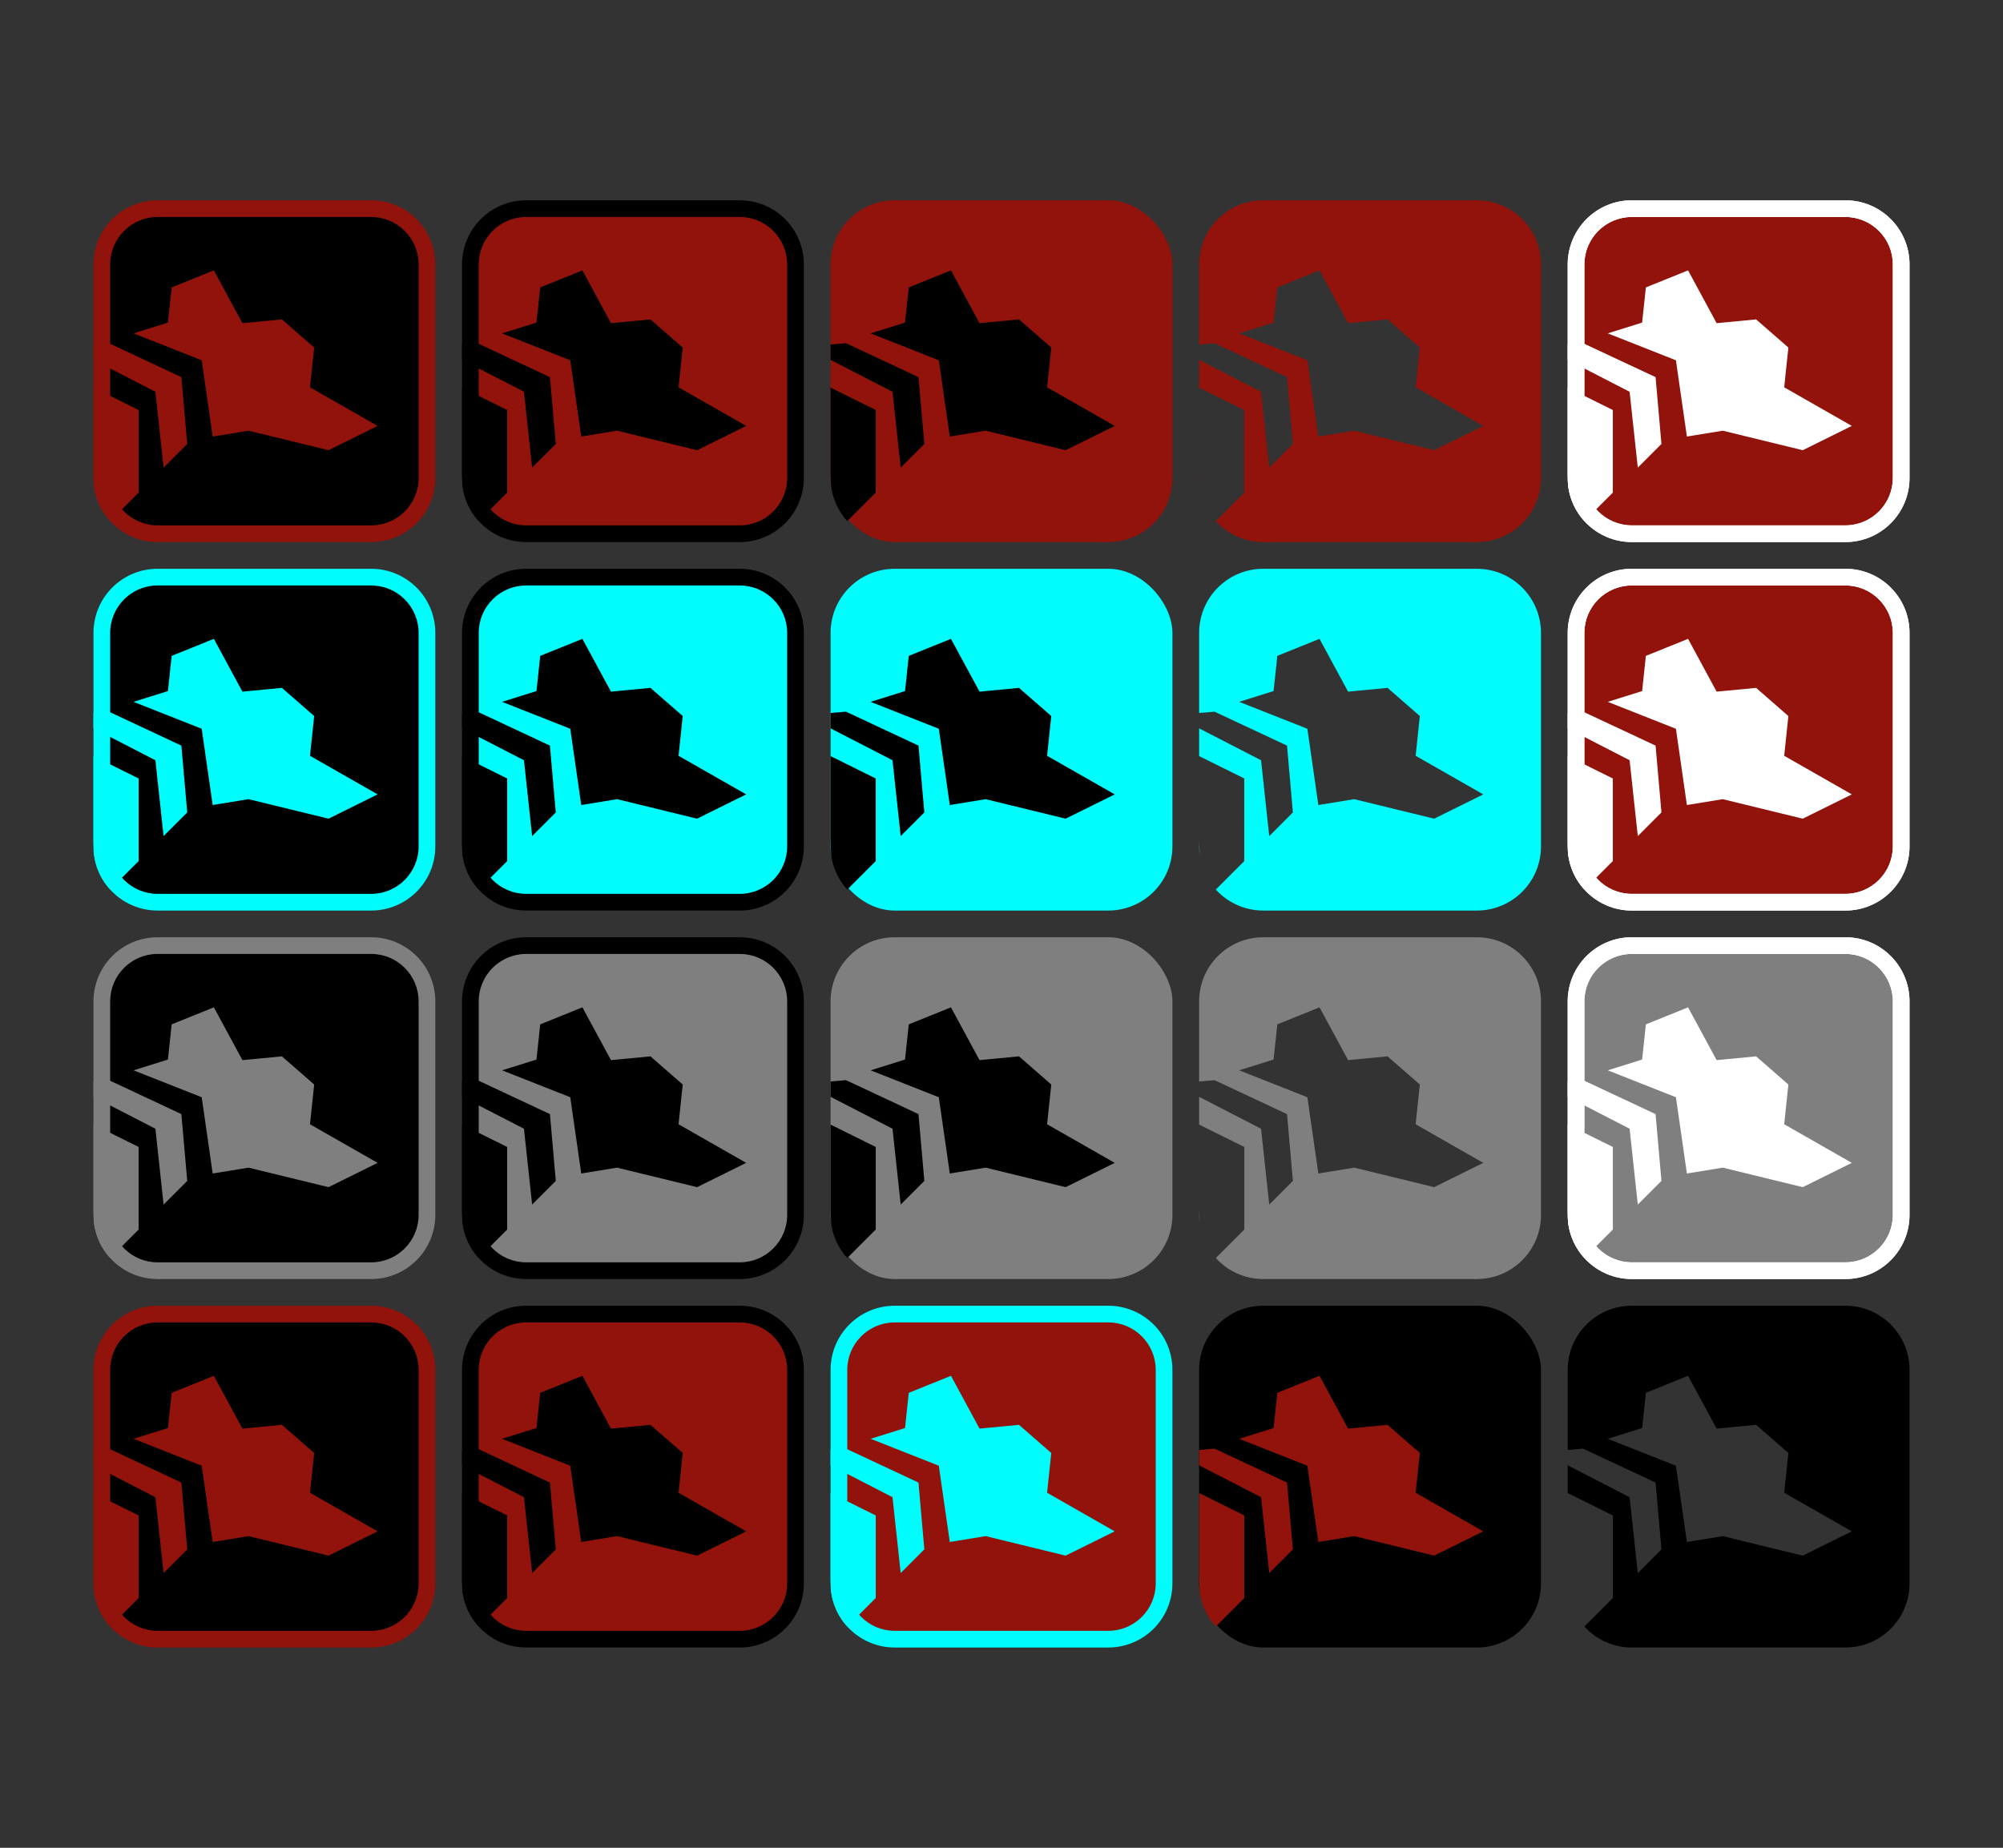 <?xml version="1.0" encoding="UTF-8"?><svg id="Calque_1" xmlns="http://www.w3.org/2000/svg" viewBox="0 0 3000 2768.1"><rect x="0" y="0" width="3000" height="2768.1" fill="#333333" stroke="none"/><defs><style>.cls-1{fill:#91130b;}.cls-1,.cls-2,.cls-3,.cls-4,.cls-5{stroke-width:0px;}.cls-2{fill:#000;}.cls-3{fill:#7f7f7f;}.cls-4{fill:#00fcfb;}.cls-5{fill:#fff;}</style></defs><path class="cls-2" d="M236.07,312.55h319.86c46.12,0,83.57,37.45,83.57,83.57v319.86c0,46.12-37.45,83.57-83.57,83.57H236.07c-46.12,0-83.57-37.45-83.57-83.57v-319.86c0-46.12,37.45-83.57,83.57-83.57Z"/><path class="cls-1" d="M555.93,325.05c39.19,0,71.07,31.88,71.07,71.07v319.86c0,39.19-31.88,71.07-71.07,71.07H236.07c-39.19,0-71.07-31.88-71.07-71.07v-319.86c0-39.19,31.88-71.07,71.07-71.07h319.86M555.93,300.05H236.07c-53.06,0-96.07,43.01-96.07,96.07v319.86c0,53.06,43.01,96.07,96.07,96.07h319.86c53.06,0,96.07-43.01,96.07-96.07v-319.86c0-53.06-43.01-96.07-96.07-96.07h0Z"/><path class="cls-1" d="M788.07,312.55h319.86c46.12,0,83.57,37.45,83.57,83.57v319.86c0,46.12-37.45,83.57-83.57,83.57h-319.86c-46.12,0-83.57-37.45-83.57-83.57v-319.86c0-46.12,37.45-83.57,83.57-83.57Z"/><path class="cls-2" d="M1107.93,325.05c39.19,0,71.07,31.88,71.07,71.07v319.86c0,39.19-31.88,71.07-71.07,71.07h-319.86c-39.19,0-71.07-31.88-71.07-71.07v-319.86c0-39.19,31.88-71.07,71.07-71.07h319.86M1107.93,300.05h-319.86c-53.06,0-96.07,43.01-96.07,96.07v319.86c0,53.06,43.01,96.07,96.07,96.07h319.86c53.06,0,96.07-43.01,96.07-96.07v-319.86c0-53.06-43.01-96.07-96.07-96.07h0Z"/><rect class="cls-1" x="1244" y="300.05" width="512" height="512" rx="96.07" ry="96.07"/><rect class="cls-1" x="2360.5" y="312.55" width="487" height="487" rx="83.57" ry="83.57"/><path class="cls-5" d="M2763.93,325.05c39.19,0,71.07,31.88,71.07,71.07v319.86c0,39.19-31.88,71.07-71.07,71.07h-319.86c-39.19,0-71.07-31.88-71.07-71.07v-319.86c0-39.19,31.88-71.07,71.07-71.07h319.86M2763.93,300.05h-319.86c-53.06,0-96.07,43.01-96.07,96.07v319.86c0,53.06,43.01,96.07,96.07,96.07h319.86c53.06,0,96.07-43.01,96.07-96.07v-319.86c0-53.06-43.01-96.07-96.07-96.07h0Z"/><path class="cls-2" d="M236.07,864.55h319.86c46.12,0,83.57,37.45,83.57,83.57v319.86c0,46.12-37.45,83.57-83.57,83.57H236.07c-46.12,0-83.57-37.45-83.57-83.57v-319.86c0-46.12,37.45-83.57,83.57-83.57Z"/><path class="cls-4" d="M555.93,877.05c39.19,0,71.07,31.88,71.07,71.07v319.86c0,39.19-31.88,71.07-71.07,71.07H236.07c-39.19,0-71.07-31.88-71.07-71.07v-319.86c0-39.19,31.88-71.07,71.07-71.07h319.86M555.93,852.05H236.07c-53.06,0-96.07,43.01-96.07,96.07v319.86c0,53.06,43.01,96.07,96.07,96.07h319.86c53.06,0,96.07-43.01,96.07-96.07v-319.86c0-53.06-43.01-96.07-96.07-96.07h0Z"/><path class="cls-4" d="M788.07,864.55h319.86c46.12,0,83.57,37.45,83.57,83.57v319.86c0,46.12-37.45,83.57-83.57,83.57h-319.86c-46.12,0-83.57-37.45-83.57-83.57v-319.86c0-46.12,37.45-83.57,83.57-83.57Z"/><path class="cls-2" d="M1107.93,877.05c39.19,0,71.07,31.88,71.07,71.07v319.86c0,39.19-31.88,71.07-71.07,71.07h-319.86c-39.19,0-71.07-31.88-71.07-71.07v-319.86c0-39.19,31.88-71.07,71.07-71.07h319.86M1107.93,852.05h-319.86c-53.06,0-96.07,43.01-96.07,96.07v319.86c0,53.06,43.01,96.07,96.07,96.07h319.86c53.06,0,96.07-43.01,96.07-96.07v-319.86c0-53.06-43.01-96.07-96.07-96.07h0Z"/><rect class="cls-4" x="1244" y="852.05" width="512" height="512" rx="96.07" ry="96.07"/><path class="cls-2" d="M236.07,1416.55h319.86c46.12,0,83.57,37.45,83.57,83.57v319.86c0,46.12-37.45,83.57-83.57,83.57H236.07c-46.12,0-83.57-37.45-83.57-83.57v-319.86c0-46.12,37.45-83.57,83.57-83.57Z"/><path class="cls-3" d="M555.93,1429.05c39.19,0,71.07,31.88,71.07,71.07v319.86c0,39.19-31.88,71.07-71.07,71.07H236.07c-39.19,0-71.07-31.88-71.07-71.07v-319.86c0-39.19,31.88-71.07,71.07-71.07h319.86M555.93,1404.05H236.07c-53.06,0-96.07,43.01-96.07,96.07v319.86c0,53.06,43.01,96.07,96.07,96.07h319.86c53.06,0,96.07-43.01,96.07-96.07v-319.86c0-53.06-43.01-96.07-96.07-96.07h0Z"/><path class="cls-3" d="M788.07,1416.55h319.86c46.12,0,83.57,37.45,83.57,83.57v319.86c0,46.12-37.45,83.57-83.57,83.57h-319.86c-46.12,0-83.57-37.45-83.57-83.57v-319.86c0-46.12,37.45-83.57,83.57-83.57Z"/><path class="cls-2" d="M1107.93,1429.05c39.19,0,71.07,31.88,71.07,71.07v319.86c0,39.19-31.88,71.07-71.07,71.07h-319.86c-39.19,0-71.07-31.88-71.07-71.07v-319.86c0-39.19,31.88-71.07,71.07-71.07h319.86M1107.93,1404.05h-319.86c-53.06,0-96.07,43.01-96.07,96.07v319.86c0,53.06,43.01,96.07,96.07,96.07h319.86c53.06,0,96.07-43.01,96.07-96.07v-319.86c0-53.06-43.01-96.07-96.07-96.07h0Z"/><rect class="cls-3" x="1244" y="1404.05" width="512" height="512" rx="96.07" ry="96.07"/><path class="cls-2" d="M236.07,1968.55h319.86c46.12,0,83.57,37.45,83.57,83.57v319.86c0,46.12-37.45,83.57-83.57,83.57H236.07c-46.12,0-83.57-37.45-83.57-83.57v-319.86c0-46.12,37.45-83.57,83.57-83.57Z"/><path class="cls-1" d="M555.93,1981.05c39.19,0,71.07,31.88,71.07,71.07v319.86c0,39.19-31.88,71.07-71.07,71.07H236.07c-39.19,0-71.07-31.88-71.07-71.07v-319.86c0-39.19,31.88-71.07,71.07-71.07h319.86M555.93,1956.05H236.07c-53.06,0-96.07,43.01-96.07,96.07v319.86c0,53.06,43.01,96.07,96.07,96.07h319.86c53.06,0,96.07-43.01,96.07-96.07v-319.86c0-53.06-43.01-96.07-96.07-96.07h0Z"/><path class="cls-1" d="M788.07,1968.55h319.86c46.12,0,83.57,37.45,83.57,83.57v319.86c0,46.12-37.45,83.57-83.57,83.57h-319.86c-46.12,0-83.57-37.45-83.57-83.57v-319.86c0-46.12,37.45-83.57,83.57-83.57Z"/><path class="cls-2" d="M1107.93,1981.05c39.19,0,71.07,31.88,71.07,71.07v319.86c0,39.19-31.88,71.07-71.07,71.07h-319.86c-39.19,0-71.07-31.88-71.07-71.07v-319.86c0-39.19,31.88-71.07,71.07-71.07h319.86M1107.93,1956.05h-319.86c-53.06,0-96.07,43.01-96.07,96.07v319.86c0,53.06,43.01,96.07,96.07,96.07h319.86c53.06,0,96.07-43.01,96.07-96.07v-319.86c0-53.06-43.01-96.07-96.07-96.07h0Z"/><path class="cls-1" d="M1340.07,1968.55h319.86c46.12,0,83.57,37.45,83.57,83.57v319.86c0,46.12-37.45,83.57-83.57,83.57h-319.86c-46.12,0-83.57-37.45-83.57-83.57v-319.86c0-46.12,37.45-83.57,83.57-83.57Z"/><path class="cls-4" d="M1659.93,1981.05c39.19,0,71.07,31.88,71.07,71.07v319.86c0,39.19-31.88,71.07-71.07,71.07h-319.86c-39.19,0-71.07-31.88-71.07-71.07v-319.86c0-39.19,31.88-71.07,71.07-71.07h319.86M1659.93,1956.05h-319.86c-53.06,0-96.07,43.01-96.07,96.07v319.86c0,53.06,43.01,96.07,96.07,96.07h319.86c53.06,0,96.07-43.01,96.07-96.07v-319.86c0-53.06-43.01-96.07-96.07-96.07h0Z"/><rect class="cls-2" x="1796" y="1956.05" width="512" height="512" rx="96.07" ry="96.07"/><path class="cls-5" d="M2763.93,325.05c39.19,0,71.07,31.88,71.07,71.07v319.86c0,39.19-31.88,71.07-71.07,71.07h-319.86c-39.19,0-71.07-31.88-71.07-71.07v-319.86c0-39.19,31.88-71.07,71.07-71.07h319.86M2763.93,300.05h-319.86c-53.06,0-96.07,43.01-96.07,96.07v319.86c0,53.06,43.01,96.07,96.07,96.07h319.86c53.06,0,96.07-43.01,96.07-96.07v-319.86c0-53.06-43.01-96.07-96.07-96.07h0Z"/><rect class="cls-1" x="2360.5" y="864.55" width="487" height="487" rx="83.57" ry="83.57"/><path class="cls-5" d="M2763.93,877.05c39.19,0,71.07,31.88,71.07,71.07v319.86c0,39.19-31.88,71.07-71.07,71.07h-319.86c-39.19,0-71.07-31.88-71.07-71.07v-319.86c0-39.19,31.88-71.07,71.07-71.07h319.86M2763.93,852.05h-319.86c-53.06,0-96.07,43.01-96.07,96.07v319.86c0,53.06,43.01,96.07,96.07,96.07h319.86c53.06,0,96.07-43.01,96.07-96.07v-319.86c0-53.06-43.01-96.07-96.07-96.07h0Z"/><path class="cls-5" d="M2763.93,877.05c39.19,0,71.07,31.88,71.07,71.07v319.86c0,39.19-31.88,71.07-71.07,71.07h-319.86c-39.19,0-71.07-31.88-71.07-71.07v-319.86c0-39.19,31.88-71.07,71.07-71.07h319.86M2763.93,852.05h-319.86c-53.06,0-96.07,43.01-96.07,96.07v319.86c0,53.06,43.01,96.07,96.07,96.07h319.86c53.06,0,96.07-43.01,96.07-96.07v-319.86c0-53.06-43.01-96.07-96.07-96.07h0Z"/><rect class="cls-3" x="2360.5" y="1416.55" width="487" height="487" rx="83.57" ry="83.57"/><path class="cls-5" d="M2763.93,1429.05c39.19,0,71.07,31.88,71.07,71.07v319.86c0,39.19-31.88,71.07-71.07,71.07h-319.86c-39.19,0-71.07-31.88-71.07-71.07v-319.86c0-39.19,31.88-71.07,71.07-71.07h319.86M2763.93,1404.05h-319.86c-53.06,0-96.07,43.01-96.07,96.07v319.86c0,53.06,43.01,96.07,96.07,96.07h319.86c53.06,0,96.07-43.01,96.07-96.07v-319.86c0-53.06-43.01-96.07-96.07-96.07h0Z"/><path class="cls-5" d="M2763.93,1429.05c39.19,0,71.07,31.88,71.07,71.07v319.86c0,39.19-31.88,71.07-71.07,71.07h-319.86c-39.19,0-71.07-31.88-71.07-71.07v-319.86c0-39.19,31.88-71.07,71.07-71.07h319.86M2763.93,1404.05h-319.86c-53.06,0-96.07,43.01-96.07,96.07v319.86c0,53.06,43.01,96.07,96.07,96.07h319.86c53.06,0,96.07-43.01,96.07-96.07v-319.86c0-53.06-43.01-96.07-96.07-96.07h0Z"/><polygon class="cls-1" points="464.29 580.22 470.55 520.66 422.23 478.48 363.11 484.13 320.3 405.03 257.13 430.53 251.49 483.27 199.99 499.39 302.11 539.73 318.55 653.97 372.29 645.2 492.04 674.43 565.56 638.04 464.29 580.22"/><path class="cls-1" d="M140,709.35l.75,18.68c2.52,20.12,11.25,38.3,24.22,52.56l42.67-42.7v-123.68l-67.64-33.55v128.69Z"/><polygon class="cls-1" points="163.09 514.13 140 516.04 140 539.11 232.75 586.89 245.01 700.51 280.44 665.04 271.64 564.96 163.09 514.13"/><polygon class="cls-2" points="1016.29 580.22 1022.55 520.66 974.23 478.48 915.11 484.13 872.3 405.03 809.13 430.53 803.49 483.27 751.99 499.39 854.11 539.73 870.55 653.97 924.29 645.2 1044.04 674.43 1117.56 638.04 1016.29 580.22"/><path class="cls-2" d="M692,709.35l.75,18.68c2.52,20.12,11.25,38.3,24.22,52.56l42.67-42.7v-123.68l-67.64-33.55v128.69Z"/><polygon class="cls-2" points="715.09 514.13 692 516.04 692 539.11 784.75 586.89 797.01 700.51 832.44 665.04 823.64 564.96 715.09 514.13"/><polygon class="cls-2" points="1568.29 580.22 1574.55 520.66 1526.23 478.48 1467.11 484.13 1424.3 405.03 1361.13 430.53 1355.49 483.27 1303.99 499.39 1406.11 539.73 1422.55 653.97 1476.29 645.2 1596.04 674.43 1669.56 638.04 1568.29 580.22"/><path class="cls-2" d="M1244,709.35l.75,18.68c2.52,20.12,11.25,38.3,24.22,52.56l42.67-42.7v-123.68l-67.64-33.55v128.69Z"/><polygon class="cls-2" points="1267.09 514.13 1244 516.04 1244 539.11 1336.75 586.89 1349.01 700.51 1384.44 665.04 1375.64 564.96 1267.09 514.13"/><polygon class="cls-5" points="2672.29 580.22 2678.55 520.66 2630.23 478.48 2571.11 484.13 2528.3 405.03 2465.13 430.53 2459.49 483.27 2407.99 499.39 2510.11 539.73 2526.55 653.97 2580.29 645.2 2700.04 674.43 2773.56 638.04 2672.29 580.22"/><path class="cls-5" d="M2348,709.35l.75,18.68c2.52,20.12,11.25,38.3,24.22,52.56l42.67-42.7v-123.68l-67.64-33.55v128.69Z"/><polygon class="cls-5" points="2371.09 514.13 2348 516.04 2348 539.11 2440.75 586.89 2453.01 700.51 2488.44 665.04 2479.64 564.96 2371.09 514.13"/><polygon class="cls-4" points="464.29 1132.22 470.55 1072.66 422.23 1030.48 363.11 1036.13 320.3 957.03 257.13 982.53 251.49 1035.27 199.99 1051.39 302.11 1091.73 318.55 1205.97 372.29 1197.2 492.04 1226.43 565.56 1190.04 464.29 1132.22"/><path class="cls-4" d="M140,1261.35l.75,18.68c2.52,20.12,11.25,38.3,24.22,52.56l42.67-42.7v-123.68l-67.64-33.55v128.69Z"/><polygon class="cls-4" points="163.09 1066.13 140 1068.04 140 1091.11 232.75 1138.89 245.01 1252.51 280.44 1217.04 271.64 1116.96 163.09 1066.13"/><polygon class="cls-2" points="1016.29 1132.22 1022.55 1072.66 974.23 1030.48 915.11 1036.13 872.3 957.03 809.13 982.53 803.49 1035.27 751.99 1051.39 854.11 1091.73 870.55 1205.97 924.29 1197.2 1044.04 1226.43 1117.56 1190.04 1016.29 1132.22"/><path class="cls-2" d="M692,1261.35l.75,18.68c2.52,20.12,11.25,38.3,24.22,52.56l42.67-42.7v-123.68l-67.64-33.55v128.69Z"/><polygon class="cls-2" points="715.09 1066.13 692 1068.04 692 1091.11 784.75 1138.89 797.01 1252.51 832.44 1217.04 823.64 1116.96 715.09 1066.13"/><polygon class="cls-2" points="1568.29 1132.22 1574.55 1072.66 1526.23 1030.48 1467.11 1036.13 1424.3 957.03 1361.13 982.53 1355.49 1035.27 1303.99 1051.39 1406.11 1091.73 1422.55 1205.97 1476.29 1197.2 1596.04 1226.43 1669.56 1190.04 1568.29 1132.22"/><path class="cls-2" d="M1244,1261.35l.75,18.68c2.52,20.12,11.25,38.3,24.22,52.56l42.67-42.7v-123.68l-67.64-33.55v128.69Z"/><polygon class="cls-2" points="1267.09 1066.13 1244 1068.04 1244 1091.11 1336.75 1138.89 1349.01 1252.51 1384.44 1217.04 1375.64 1116.96 1267.09 1066.13"/><polygon class="cls-5" points="2672.29 1132.22 2678.55 1072.66 2630.23 1030.48 2571.11 1036.13 2528.3 957.03 2465.13 982.53 2459.49 1035.27 2407.99 1051.39 2510.11 1091.73 2526.55 1205.97 2580.29 1197.2 2700.04 1226.43 2773.56 1190.04 2672.29 1132.22"/><path class="cls-5" d="M2348,1261.35l.75,18.68c2.52,20.12,11.25,38.3,24.22,52.56l42.67-42.7v-123.68l-67.64-33.55v128.69Z"/><polygon class="cls-5" points="2371.09 1066.13 2348 1068.04 2348 1091.11 2440.75 1138.89 2453.01 1252.51 2488.44 1217.04 2479.64 1116.96 2371.09 1066.13"/><polygon class="cls-3" points="464.29 1684.22 470.55 1624.66 422.23 1582.48 363.11 1588.13 320.3 1509.03 257.13 1534.53 251.49 1587.27 199.99 1603.39 302.11 1643.73 318.55 1757.97 372.29 1749.2 492.04 1778.43 565.56 1742.04 464.29 1684.22"/><path class="cls-3" d="M140,1813.35l.75,18.68c2.52,20.12,11.25,38.3,24.22,52.56l42.67-42.7v-123.68l-67.64-33.55v128.69Z"/><polygon class="cls-3" points="163.09 1618.13 140 1620.04 140 1643.11 232.75 1690.89 245.01 1804.51 280.44 1769.04 271.64 1668.96 163.09 1618.13"/><polygon class="cls-2" points="1016.29 1684.22 1022.55 1624.66 974.23 1582.48 915.11 1588.13 872.3 1509.03 809.13 1534.53 803.49 1587.27 751.99 1603.39 854.11 1643.73 870.55 1757.97 924.29 1749.2 1044.04 1778.43 1117.56 1742.04 1016.29 1684.22"/><path class="cls-2" d="M692,1813.35l.75,18.68c2.52,20.12,11.25,38.3,24.22,52.56l42.67-42.7v-123.68l-67.64-33.55v128.69Z"/><polygon class="cls-2" points="715.09 1618.13 692 1620.04 692 1643.11 784.75 1690.89 797.01 1804.51 832.44 1769.04 823.64 1668.96 715.09 1618.13"/><polygon class="cls-2" points="1568.29 1684.22 1574.55 1624.66 1526.23 1582.48 1467.11 1588.13 1424.3 1509.03 1361.13 1534.53 1355.49 1587.27 1303.99 1603.39 1406.11 1643.73 1422.55 1757.97 1476.29 1749.2 1596.04 1778.43 1669.56 1742.04 1568.29 1684.22"/><path class="cls-2" d="M1244,1813.35l.75,18.68c2.52,20.12,11.25,38.3,24.22,52.56l42.67-42.7v-123.68l-67.64-33.55v128.69Z"/><polygon class="cls-2" points="1267.09 1618.13 1244 1620.04 1244 1643.11 1336.75 1690.89 1349.01 1804.51 1384.44 1769.04 1375.64 1668.96 1267.09 1618.13"/><polygon class="cls-5" points="2672.29 1684.22 2678.55 1624.66 2630.23 1582.48 2571.11 1588.13 2528.3 1509.03 2465.13 1534.53 2459.49 1587.27 2407.99 1603.39 2510.11 1643.73 2526.55 1757.97 2580.29 1749.2 2700.04 1778.43 2773.56 1742.04 2672.29 1684.22"/><path class="cls-5" d="M2348,1813.35l.75,18.68c2.52,20.12,11.25,38.3,24.22,52.56l42.67-42.7v-123.68l-67.64-33.55v128.69Z"/><polygon class="cls-5" points="2371.09 1618.13 2348 1620.04 2348 1643.11 2440.75 1690.89 2453.01 1804.51 2488.44 1769.04 2479.64 1668.96 2371.09 1618.13"/><polygon class="cls-1" points="464.29 2236.22 470.55 2176.66 422.23 2134.48 363.11 2140.13 320.3 2061.03 257.13 2086.53 251.49 2139.27 199.99 2155.39 302.11 2195.73 318.55 2309.97 372.29 2301.2 492.04 2330.43 565.56 2294.04 464.29 2236.22"/><path class="cls-1" d="M140,2365.35l.75,18.68c2.52,20.12,11.25,38.3,24.22,52.56l42.67-42.7v-123.68l-67.64-33.55v128.69Z"/><polygon class="cls-1" points="163.09 2170.13 140 2172.04 140 2195.11 232.75 2242.89 245.01 2356.51 280.44 2321.04 271.64 2220.96 163.09 2170.13"/><polygon class="cls-2" points="1016.29 2236.22 1022.55 2176.66 974.23 2134.48 915.11 2140.13 872.3 2061.03 809.13 2086.53 803.49 2139.27 751.99 2155.39 854.11 2195.73 870.55 2309.97 924.29 2301.2 1044.04 2330.43 1117.56 2294.04 1016.29 2236.22"/><path class="cls-2" d="M692,2365.35l.75,18.68c2.52,20.12,11.25,38.3,24.22,52.56l42.67-42.7v-123.68l-67.64-33.55v128.69Z"/><polygon class="cls-2" points="715.09 2170.13 692 2172.04 692 2195.11 784.75 2242.89 797.01 2356.51 832.44 2321.04 823.64 2220.96 715.09 2170.13"/><polygon class="cls-4" points="1568.29 2236.22 1574.55 2176.66 1526.23 2134.48 1467.11 2140.13 1424.3 2061.03 1361.13 2086.53 1355.49 2139.27 1303.99 2155.39 1406.11 2195.73 1422.55 2309.97 1476.29 2301.2 1596.04 2330.43 1669.56 2294.04 1568.29 2236.22"/><path class="cls-4" d="M1244,2365.35l.75,18.68c2.52,20.12,11.25,38.3,24.22,52.56l42.67-42.7v-123.68l-67.64-33.55v128.69Z"/><polygon class="cls-4" points="1267.09 2170.13 1244 2172.04 1244 2195.11 1336.75 2242.89 1349.01 2356.51 1384.44 2321.04 1375.64 2220.96 1267.09 2170.13"/><polygon class="cls-1" points="2120.29 2236.22 2126.55 2176.66 2078.23 2134.48 2019.11 2140.13 1976.3 2061.03 1913.13 2086.53 1907.49 2139.27 1855.99 2155.39 1958.11 2195.73 1974.55 2309.97 2028.29 2301.2 2148.04 2330.43 2221.56 2294.04 2120.29 2236.22"/><path class="cls-1" d="M1796,2365.35l.75,18.68c2.52,20.12,11.25,38.3,24.22,52.56l42.67-42.7v-123.68l-67.64-33.55v128.69Z"/><polygon class="cls-1" points="1819.09 2170.13 1796 2172.04 1796 2195.11 1888.75 2242.89 1901.01 2356.51 1936.44 2321.04 1927.64 2220.96 1819.09 2170.13"/><path class="cls-1" d="M1803.41,753.04c-.42-.99-.81-2-1.19-3.01.38,1.01.78,2.01,1.19,3.01Z"/><path class="cls-1" d="M1802.03,749.55c-.39-1.05-.76-2.1-1.12-3.16.35,1.06.73,2.12,1.12,3.16Z"/><path class="cls-1" d="M1799.75,742.62c-.31-1.09-.61-2.19-.88-3.29.28,1.1.57,2.2.88,3.29Z"/><path class="cls-1" d="M1800.79,746c-.33-1.01-.65-2.04-.95-3.06.3,1.03.62,2.05.95,3.06Z"/><path class="cls-1" d="M1796.75,728.03l-.75-18.68v6.63c0,5.29.43,10.47,1.26,15.53-.19-1.15-.36-2.31-.51-3.48Z"/><path class="cls-1" d="M2211.93,300.05h-319.86c-53.06,0-96.07,43.01-96.07,96.07v119.93l23.09-1.91,108.55,50.82,8.8,100.09-35.43,35.47-12.25-113.62-92.75-47.78v41.55l67.64,33.55v123.68l-42.67,42.7c-.73-.8-1.44-1.62-2.14-2.44,17.62,20.74,43.89,33.9,73.24,33.9h319.86c53.06,0,96.07-43.01,96.07-96.07v-319.86c0-53.06-43.01-96.07-96.07-96.07ZM2148.04,674.43l-119.74-29.23-53.74,8.77-16.44-114.24-102.13-40.35,51.51-16.12,5.64-52.74,63.17-25.49,42.81,79.09,59.11-5.65,48.32,42.18-6.26,59.56,101.26,57.82-73.52,36.39Z"/><path class="cls-1" d="M1798.74,738.83c-.54-2.23-1.01-4.49-1.4-6.78.39,2.29.85,4.55,1.4,6.78Z"/><path class="cls-1" d="M1814.01,771.98c-.62-.87-1.23-1.74-1.83-2.63.59.89,1.2,1.77,1.83,2.63Z"/><path class="cls-1" d="M1816.15,774.85c-.61-.78-1.21-1.58-1.79-2.38.59.8,1.18,1.6,1.79,2.38Z"/><path class="cls-1" d="M1818.39,777.62c-.69-.82-1.36-1.65-2.02-2.49.66.84,1.34,1.67,2.02,2.49Z"/><path class="cls-1" d="M1811.88,768.88c-.55-.83-1.08-1.66-1.6-2.51.52.85,1.06,1.68,1.6,2.51Z"/><path class="cls-1" d="M1804.82,756.24c-.47-1.01-.92-2.02-1.35-3.05.43,1.03.88,2.04,1.35,3.05Z"/><path class="cls-1" d="M1810.05,766.03c-.56-.92-1.11-1.86-1.64-2.8.53.94,1.08,1.88,1.64,2.8Z"/><path class="cls-1" d="M1808.11,762.68c-1.07-1.93-2.08-3.89-3.02-5.9.94,2,1.95,3.97,3.02,5.9Z"/><path class="cls-4" d="M1803.41,1305.04c-.42-.99-.81-2-1.19-3.01.38,1.01.78,2.01,1.19,3.01Z"/><path class="cls-4" d="M1802.03,1301.55c-.39-1.05-.76-2.1-1.12-3.16.35,1.06.73,2.12,1.12,3.16Z"/><path class="cls-4" d="M1799.75,1294.62c-.31-1.09-.61-2.19-.88-3.29.28,1.1.57,2.2.88,3.29Z"/><path class="cls-4" d="M1800.79,1298c-.33-1.01-.65-2.04-.95-3.06.3,1.03.62,2.05.95,3.06Z"/><path class="cls-4" d="M1796.75,1280.03l-.75-18.68v6.63c0,5.29.43,10.47,1.26,15.53-.19-1.15-.36-2.31-.51-3.48Z"/><path class="cls-4" d="M2211.93,852.05h-319.86c-53.06,0-96.07,43.01-96.07,96.07v119.93l23.09-1.91,108.55,50.82,8.8,100.09-35.43,35.47-12.25-113.62-92.75-47.78v41.55l67.64,33.55v123.68l-42.67,42.7c-.73-.8-1.44-1.62-2.14-2.44,17.62,20.74,43.89,33.9,73.24,33.9h319.86c53.06,0,96.07-43.01,96.07-96.07v-319.86c0-53.06-43.01-96.07-96.07-96.07ZM2148.04,1226.43l-119.74-29.23-53.74,8.77-16.44-114.24-102.13-40.35,51.51-16.12,5.64-52.74,63.17-25.49,42.81,79.09,59.11-5.65,48.32,42.18-6.26,59.56,101.26,57.82-73.52,36.39Z"/><path class="cls-4" d="M1798.74,1290.83c-.54-2.23-1.01-4.49-1.4-6.78.39,2.29.85,4.55,1.4,6.78Z"/><path class="cls-4" d="M1814.01,1323.98c-.62-.87-1.23-1.74-1.83-2.63.59.89,1.2,1.77,1.83,2.63Z"/><path class="cls-4" d="M1816.15,1326.85c-.61-.78-1.21-1.58-1.79-2.38.59.8,1.18,1.6,1.79,2.38Z"/><path class="cls-4" d="M1818.39,1329.62c-.69-.82-1.36-1.65-2.02-2.49.66.84,1.34,1.67,2.02,2.49Z"/><path class="cls-4" d="M1811.88,1320.88c-.55-.83-1.08-1.66-1.6-2.51.52.85,1.06,1.68,1.6,2.51Z"/><path class="cls-4" d="M1804.82,1308.24c-.47-1.01-.92-2.02-1.35-3.05.43,1.03.88,2.04,1.35,3.05Z"/><path class="cls-4" d="M1810.05,1318.03c-.56-.92-1.11-1.86-1.64-2.8.53.94,1.08,1.88,1.64,2.8Z"/><path class="cls-4" d="M1808.11,1314.68c-1.07-1.93-2.08-3.89-3.02-5.9.94,2,1.95,3.97,3.02,5.9Z"/><path class="cls-3" d="M1803.41,1857.04c-.42-.99-.81-2-1.19-3.01.38,1.01.78,2.01,1.19,3.01Z"/><path class="cls-3" d="M1802.03,1853.55c-.39-1.05-.76-2.1-1.12-3.16.35,1.06.73,2.12,1.12,3.16Z"/><path class="cls-3" d="M1799.75,1846.62c-.31-1.09-.61-2.19-.88-3.29.28,1.1.57,2.2.88,3.29Z"/><path class="cls-3" d="M1800.79,1850c-.33-1.01-.65-2.04-.95-3.06.3,1.03.62,2.05.95,3.06Z"/><path class="cls-3" d="M1796.75,1832.03l-.75-18.68v6.63c0,5.29.43,10.47,1.26,15.53-.19-1.15-.36-2.31-.51-3.48Z"/><path class="cls-3" d="M2211.93,1404.05h-319.86c-53.06,0-96.07,43.01-96.07,96.07v119.93l23.09-1.91,108.55,50.82,8.8,100.09-35.43,35.47-12.25-113.62-92.75-47.78v41.55l67.64,33.55v123.68l-42.67,42.7c-.73-.8-1.44-1.62-2.14-2.44,17.62,20.74,43.89,33.9,73.24,33.9h319.86c53.06,0,96.07-43.01,96.07-96.07v-319.86c0-53.06-43.01-96.07-96.07-96.07ZM2148.04,1778.43l-119.74-29.23-53.74,8.77-16.44-114.24-102.13-40.35,51.51-16.12,5.64-52.74,63.17-25.49,42.81,79.09,59.11-5.65,48.32,42.18-6.26,59.56,101.26,57.82-73.52,36.39Z"/><path class="cls-3" d="M1798.74,1842.83c-.54-2.23-1.01-4.49-1.4-6.78.39,2.29.85,4.55,1.4,6.78Z"/><path class="cls-3" d="M1814.01,1875.98c-.62-.87-1.23-1.74-1.83-2.63.59.89,1.2,1.77,1.83,2.63Z"/><path class="cls-3" d="M1816.15,1878.85c-.61-.78-1.21-1.58-1.79-2.38.59.8,1.18,1.6,1.79,2.38Z"/><path class="cls-3" d="M1818.39,1881.62c-.69-.82-1.36-1.65-2.02-2.49.66.84,1.34,1.67,2.02,2.49Z"/><path class="cls-3" d="M1811.88,1872.88c-.55-.83-1.08-1.66-1.6-2.51.52.85,1.06,1.68,1.6,2.51Z"/><path class="cls-3" d="M1804.82,1860.24c-.47-1.01-.92-2.02-1.35-3.05.43,1.03.88,2.04,1.35,3.05Z"/><path class="cls-3" d="M1810.05,1870.03c-.56-.92-1.11-1.86-1.64-2.8.53.94,1.08,1.88,1.64,2.8Z"/><path class="cls-3" d="M1808.11,1866.68c-1.07-1.93-2.08-3.89-3.02-5.9.94,2,1.95,3.97,3.02,5.9Z"/><path class="cls-2" d="M2763.93,1956.05h-319.86c-53.06,0-96.07,43.01-96.07,96.07v119.93l23.09-1.91,108.55,50.82,8.8,100.09-35.43,35.47-12.25-113.62-92.75-47.78v41.55l67.64,33.55v123.68l-42.67,42.7c-.73-.8-1.44-1.62-2.14-2.44,17.62,20.74,43.89,33.9,73.24,33.9h319.86c53.06,0,96.07-43.01,96.07-96.07v-319.86c0-53.06-43.01-96.07-96.07-96.07ZM2700.04,2330.43l-119.74-29.23-53.74,8.77-16.44-114.24-102.13-40.35,51.51-16.12,5.64-52.74,63.17-25.49,42.81,79.09,59.11-5.65,48.32,42.18-6.26,59.56,101.26,57.82-73.52,36.39Z"/></svg>
